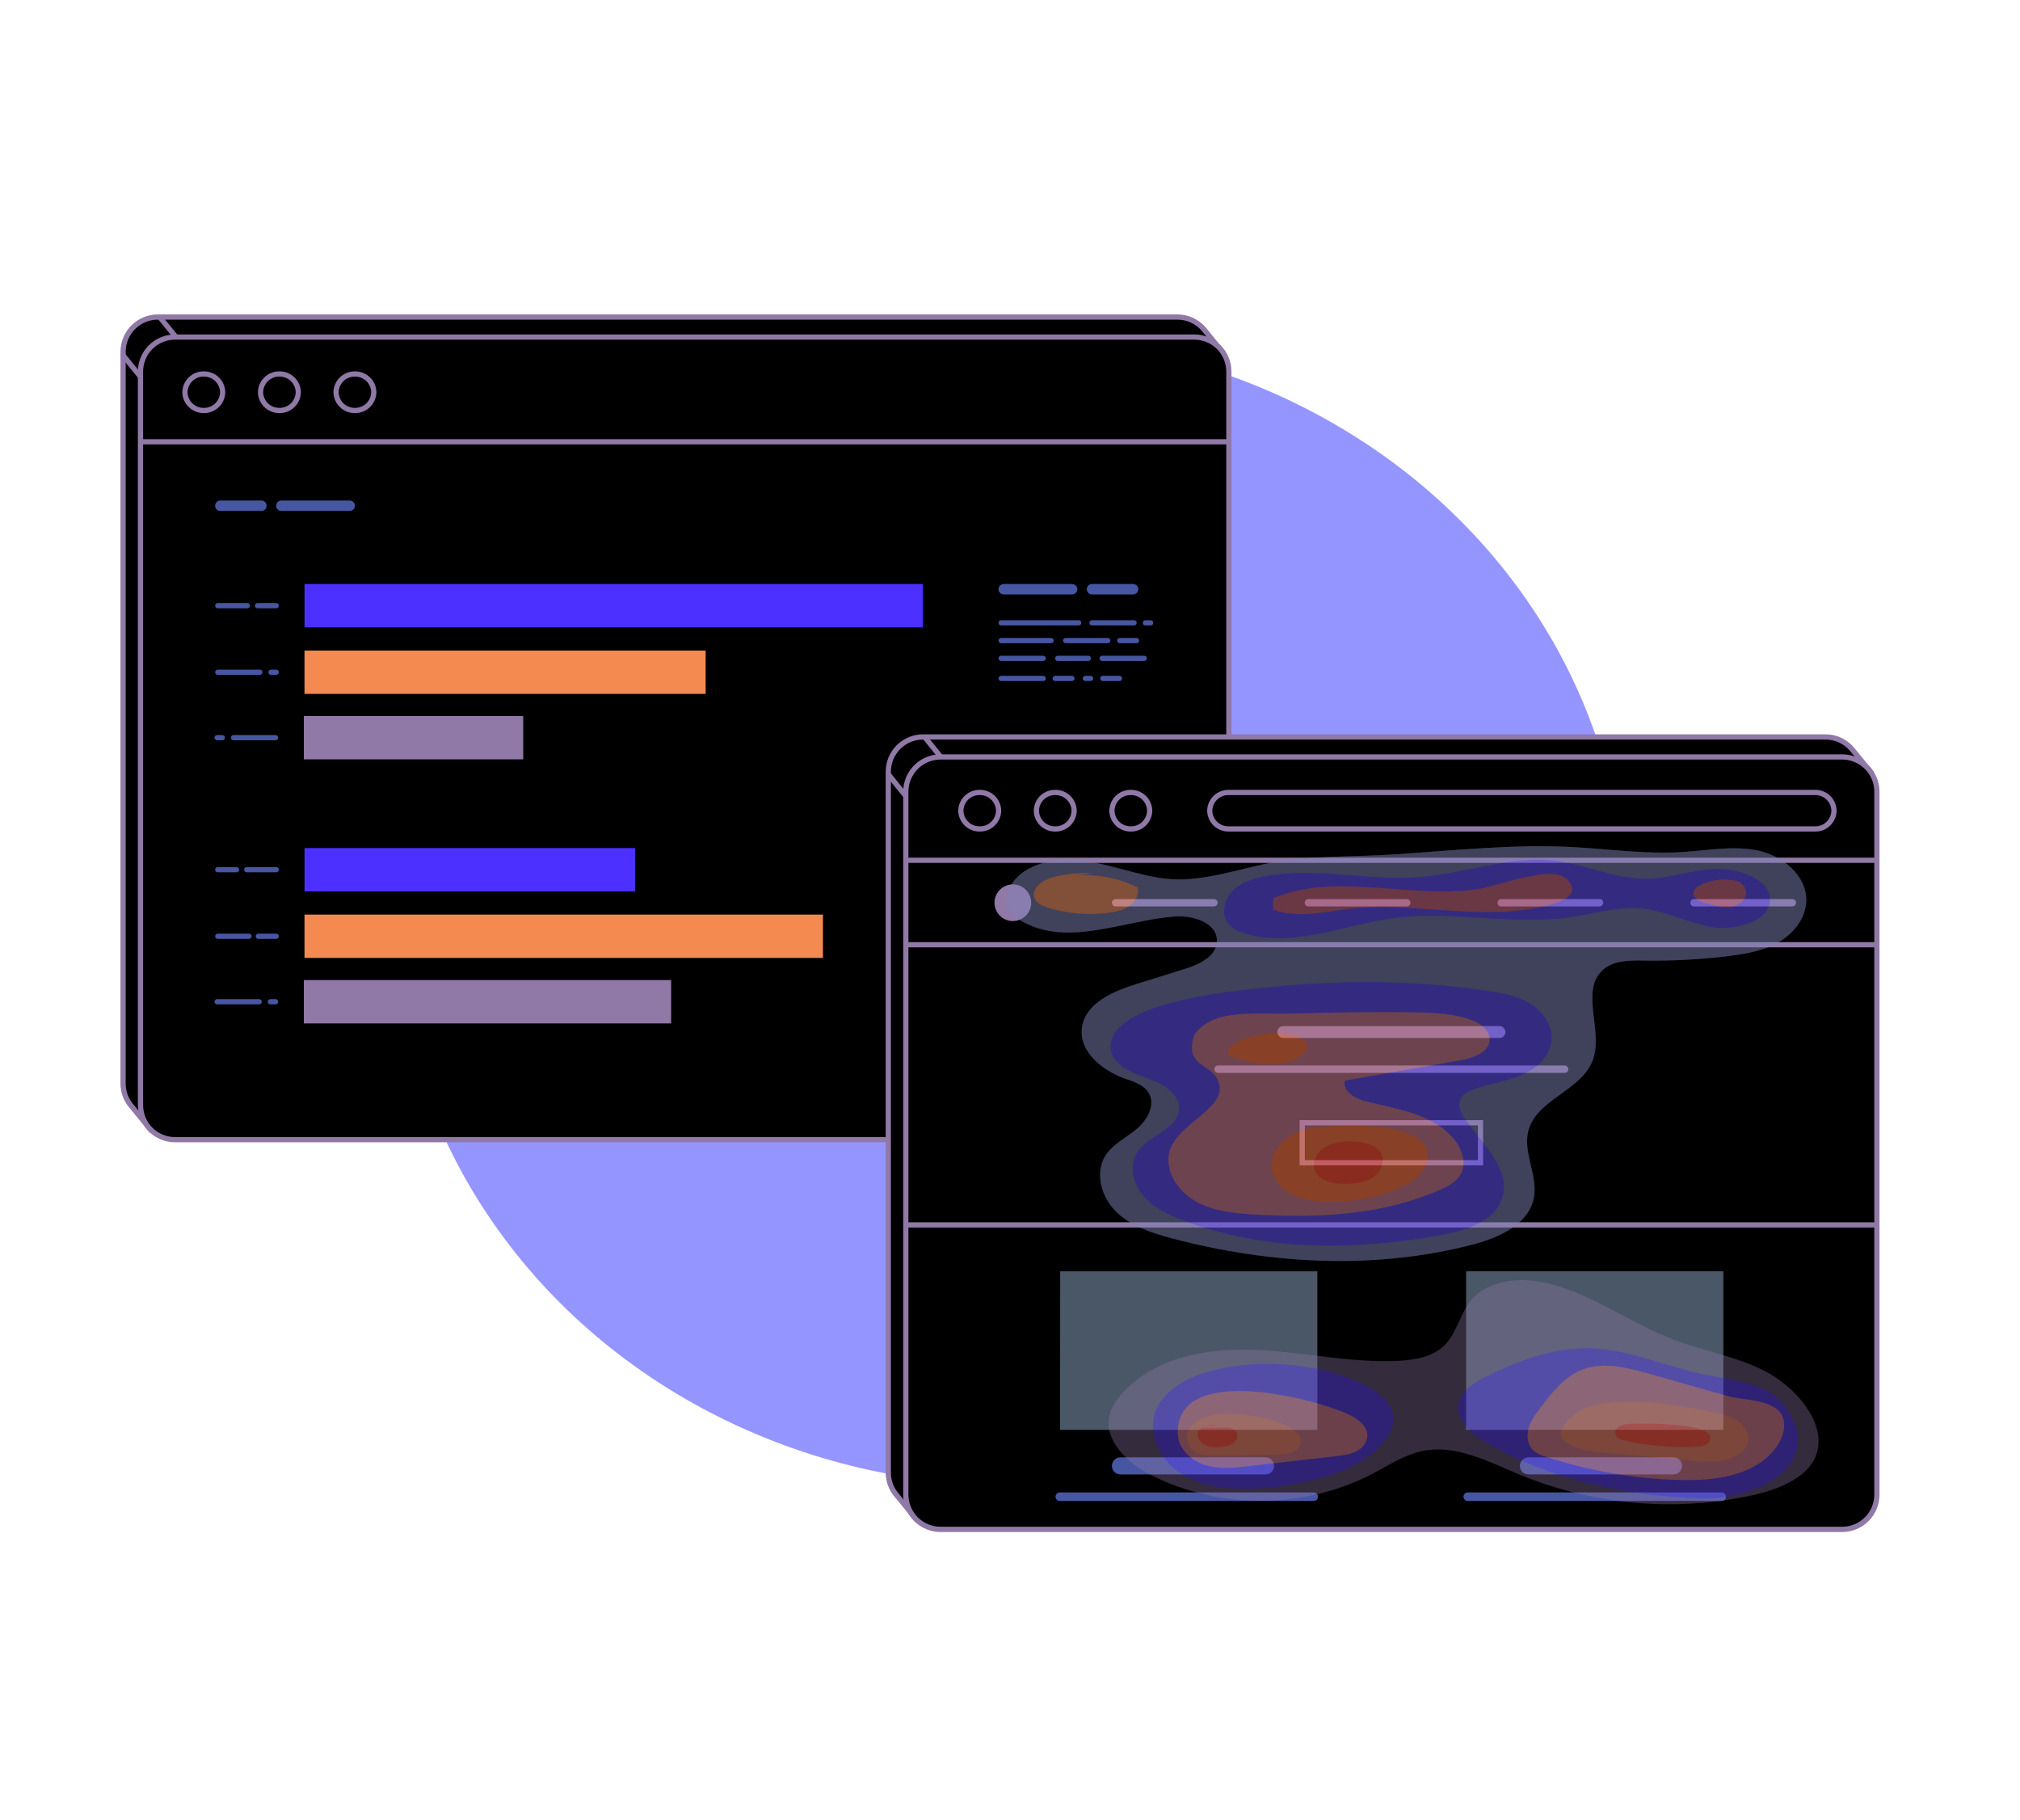 <svg width="604" height="544" viewBox="0 0 604 544" fill="none" xmlns="http://www.w3.org/2000/svg">
<mask id="mask0_1_2640" style="mask-type:alpha" maskUnits="userSpaceOnUse" x="0" y="0" width="604" height="544">
<rect width="604" height="544" rx="4" fill="#2F2F2F"/>
</mask>
<g mask="url(#mask0_1_2640)">
<g opacity="0.6" filter="url(#filter0_f_1_2640)">
<ellipse cx="302" cy="272.5" rx="184" ry="171.5" fill="#4F4FFF"/>
</g>
</g>
<g clip-path="url(#clip0_1_2640)">
<path d="M45.427 338.208L39.532 330.978C37.756 329.06 36.771 326.542 36.774 323.929V105.167C36.774 102.412 37.868 99.77 39.816 97.822C41.764 95.874 44.407 94.779 47.161 94.779H352.039C353.537 94.781 355.017 95.108 356.377 95.735C357.737 96.363 358.945 97.277 359.918 98.415L365.943 105.822" fill="black"/>
<path d="M44.84 338.701L38.95 331.471C37.058 329.416 36.012 326.722 36.021 323.929V105.167C36.024 102.206 37.201 99.368 39.294 97.274C41.388 95.18 44.227 94.003 47.188 94H352.065C353.673 94 355.262 94.347 356.723 95.017C358.184 95.688 359.483 96.666 360.531 97.885L366.572 105.308L365.362 106.289L359.337 98.888C358.436 97.842 357.319 97.004 356.065 96.429C354.81 95.855 353.446 95.557 352.065 95.558H47.188C44.64 95.561 42.198 96.574 40.396 98.376C38.595 100.177 37.582 102.62 37.579 105.167V323.929C37.575 326.345 38.484 328.674 40.124 330.448L46.05 337.719L44.84 338.701Z" fill="#9079A7"/>
<path d="M48.278 94.214L47.07 95.198L51.936 101.176L53.144 100.192L48.278 94.214Z" fill="#9079A7"/>
<path d="M37.208 105.495L36 106.479L41.532 113.275L42.741 112.291L37.208 105.495Z" fill="#9079A7"/>
<path d="M357.14 100.763H52.314C46.623 100.763 42.009 105.377 42.009 111.068V330.401C42.009 336.092 46.623 340.706 52.314 340.706H357.14C362.831 340.706 367.444 336.092 367.444 330.401V111.068C367.444 105.377 362.831 100.763 357.14 100.763Z" fill="black"/>
<path d="M357.14 341.485H52.314C49.375 341.482 46.557 340.314 44.48 338.236C42.402 336.157 41.233 333.34 41.23 330.401V111.073C41.233 108.134 42.401 105.316 44.479 103.237C46.557 101.158 49.375 99.988 52.314 99.984H357.14C360.079 99.989 362.895 101.159 364.973 103.238C367.05 105.317 368.219 108.134 368.223 111.073V330.401C368.219 333.339 367.05 336.156 364.973 338.234C362.895 340.312 360.078 341.481 357.14 341.485V341.485ZM52.314 101.542C49.788 101.546 47.367 102.552 45.581 104.338C43.795 106.125 42.791 108.547 42.788 111.073V330.401C42.791 332.926 43.795 335.348 45.581 337.134C47.367 338.919 49.788 339.924 52.314 339.927H357.14C359.665 339.924 362.086 338.919 363.872 337.134C365.658 335.348 366.662 332.926 366.665 330.401V111.073C366.663 108.547 365.658 106.125 363.873 104.338C362.087 102.552 359.666 101.546 357.14 101.542H52.314Z" fill="#9079A7"/>
<path d="M367.444 131.294H42.009V132.852H367.444V131.294Z" fill="#9079A7"/>
<path d="M60.941 123.487C59.263 123.511 57.644 122.868 56.44 121.699C55.235 120.531 54.543 118.932 54.516 117.254C54.543 115.576 55.235 113.978 56.44 112.809C57.644 111.641 59.263 110.998 60.941 111.021C62.619 110.998 64.237 111.641 65.442 112.809C66.646 113.978 67.338 115.576 67.365 117.254C67.338 118.932 66.646 120.531 65.442 121.699C64.237 122.868 62.619 123.511 60.941 123.487V123.487ZM60.941 112.58C59.676 112.555 58.452 113.033 57.54 113.91C56.627 114.786 56.1 115.989 56.074 117.254C56.101 118.519 56.629 119.721 57.541 120.598C58.454 121.474 59.676 121.953 60.941 121.929C62.206 121.953 63.428 121.474 64.34 120.598C65.252 119.721 65.78 118.519 65.807 117.254C65.78 115.99 65.252 114.788 64.34 113.913C63.428 113.037 62.205 112.56 60.941 112.585V112.58Z" fill="#9079A7"/>
<path d="M83.549 123.487C81.872 123.511 80.253 122.868 79.048 121.699C77.844 120.531 77.152 118.932 77.125 117.254C77.152 115.576 77.844 113.978 79.048 112.809C80.253 111.641 81.872 110.998 83.549 111.021C85.227 110.998 86.846 111.641 88.051 112.809C89.255 113.978 89.947 115.576 89.974 117.254C89.947 118.932 89.255 120.531 88.051 121.699C86.846 122.868 85.227 123.511 83.549 123.487V123.487ZM83.549 112.58C82.284 112.555 81.061 113.033 80.149 113.91C79.236 114.786 78.709 115.989 78.683 117.254C78.71 118.519 79.238 119.721 80.15 120.598C81.062 121.474 82.285 121.953 83.549 121.929C84.814 121.953 86.037 121.474 86.949 120.598C87.861 119.721 88.389 118.519 88.416 117.254C88.389 115.99 87.861 114.788 86.949 113.913C86.036 113.037 84.814 112.56 83.549 112.585V112.58Z" fill="#9079A7"/>
<path d="M106.127 123.487C104.449 123.511 102.83 122.868 101.626 121.699C100.421 120.531 99.73 118.932 99.702 117.254C99.73 115.576 100.421 113.978 101.626 112.809C102.83 111.641 104.449 110.998 106.127 111.021C107.805 110.998 109.424 111.641 110.628 112.809C111.833 113.978 112.525 115.576 112.552 117.254C112.525 118.932 111.833 120.531 110.628 121.699C109.424 122.868 107.805 123.511 106.127 123.487V123.487ZM106.127 112.58C104.862 112.555 103.639 113.033 102.726 113.91C101.814 114.786 101.286 115.989 101.26 117.254C101.288 118.519 101.815 119.721 102.728 120.598C103.64 121.474 104.862 121.953 106.127 121.929C107.391 121.951 108.613 121.472 109.525 120.596C110.437 119.72 110.965 118.519 110.994 117.254C110.965 115.991 110.437 114.79 109.525 113.914C108.613 113.039 107.391 112.561 106.127 112.585V112.58Z" fill="#9079A7"/>
<path d="M275.965 187.541V174.587H91.055V187.541H275.965Z" fill="#4C30FF"/>
<path d="M210.996 207.44V194.486H91.049V207.44H210.996Z" fill="#F48A4F"/>
<path d="M156.45 227.006V214.052H90.852V227.006H156.45Z" fill="#9079A7"/>
<path d="M69.807 221.308H82.402C82.832 221.308 83.181 220.959 83.181 220.529C83.181 220.099 82.832 219.75 82.402 219.75H69.807C69.376 219.75 69.028 220.099 69.028 220.529C69.028 220.959 69.376 221.308 69.807 221.308Z" fill="#4656A2"/>
<path d="M64.909 221.308H66.477C66.908 221.308 67.257 220.959 67.257 220.529C67.257 220.099 66.908 219.75 66.477 219.75H64.909C64.479 219.75 64.13 220.099 64.13 220.529C64.13 220.959 64.479 221.308 64.909 221.308Z" fill="#4656A2"/>
<path d="M77.707 200.184H65.111C64.681 200.184 64.332 200.533 64.332 200.963C64.332 201.393 64.681 201.742 65.111 201.742H77.707C78.137 201.742 78.486 201.393 78.486 200.963C78.486 200.533 78.137 200.184 77.707 200.184Z" fill="#4656A2"/>
<path d="M82.599 200.184H81.031C80.6 200.184 80.251 200.533 80.251 200.963C80.251 201.393 80.6 201.742 81.031 201.742H82.599C83.029 201.742 83.378 201.393 83.378 200.963C83.378 200.533 83.029 200.184 82.599 200.184Z" fill="#4656A2"/>
<path d="M73.946 180.285H65.111C64.681 180.285 64.332 180.634 64.332 181.064C64.332 181.494 64.681 181.843 65.111 181.843H73.946C74.376 181.843 74.725 181.494 74.725 181.064C74.725 180.634 74.376 180.285 73.946 180.285Z" fill="#4656A2"/>
<path d="M82.604 180.285H76.99C76.559 180.285 76.211 180.634 76.211 181.064C76.211 181.494 76.559 181.843 76.99 181.843H82.604C83.034 181.843 83.383 181.494 83.383 181.064C83.383 180.634 83.034 180.285 82.604 180.285Z" fill="#4656A2"/>
<path d="M189.898 266.477V253.522H91.055V266.477H189.898Z" fill="#4C30FF"/>
<path d="M246.07 286.37V273.416H91.049V286.37H246.07Z" fill="#F48A4F"/>
<path d="M200.676 305.942V292.987H90.852V305.942H200.676Z" fill="#9079A7"/>
<path d="M77.504 298.685H64.909C64.479 298.685 64.13 299.034 64.13 299.465C64.13 299.895 64.479 300.244 64.909 300.244H77.504C77.934 300.244 78.283 299.895 78.283 299.465C78.283 299.034 77.934 298.685 77.504 298.685Z" fill="#4656A2"/>
<path d="M82.402 298.685H80.833C80.403 298.685 80.054 299.034 80.054 299.465C80.054 299.895 80.403 300.244 80.833 300.244H82.402C82.832 300.244 83.181 299.895 83.181 299.465C83.181 299.034 82.832 298.685 82.402 298.685Z" fill="#4656A2"/>
<path d="M74.471 279.114H65.111C64.681 279.114 64.332 279.463 64.332 279.893C64.332 280.323 64.681 280.672 65.111 280.672H74.471C74.901 280.672 75.25 280.323 75.25 279.893C75.25 279.463 74.901 279.114 74.471 279.114Z" fill="#4656A2"/>
<path d="M82.604 279.114H77.218C76.788 279.114 76.439 279.463 76.439 279.893C76.439 280.323 76.788 280.672 77.218 280.672H82.604C83.034 280.672 83.383 280.323 83.383 279.893C83.383 279.463 83.034 279.114 82.604 279.114Z" fill="#4656A2"/>
<path d="M73.77 260.773H82.604C83.035 260.773 83.383 260.425 83.383 259.994C83.383 259.564 83.035 259.215 82.604 259.215H73.77C73.339 259.215 72.99 259.564 72.99 259.994C72.99 260.425 73.339 260.773 73.77 260.773Z" fill="#4656A2"/>
<path d="M65.111 260.773H70.726C71.156 260.773 71.505 260.425 71.505 259.994C71.505 259.564 71.156 259.215 70.726 259.215H65.111C64.681 259.215 64.332 259.564 64.332 259.994C64.332 260.425 64.681 260.773 65.111 260.773Z" fill="#4656A2"/>
<path d="M84.126 152.746H104.569C105.429 152.746 106.127 152.049 106.127 151.19C106.127 150.331 105.429 149.634 104.569 149.634H84.126C83.266 149.634 82.568 150.331 82.568 151.19C82.568 152.049 83.266 152.746 84.126 152.746Z" fill="#4656A2"/>
<path d="M65.891 152.746H78.179C79.04 152.746 79.737 152.049 79.737 151.19C79.737 150.331 79.04 149.634 78.179 149.634H65.891C65.03 149.634 64.332 150.331 64.332 151.19C64.332 152.049 65.03 152.746 65.891 152.746Z" fill="#4656A2"/>
<path d="M314.296 190.725H299.343C298.913 190.725 298.564 191.074 298.564 191.504C298.564 191.935 298.913 192.283 299.343 192.283H314.296C314.726 192.283 315.075 191.935 315.075 191.504C315.075 191.074 314.726 190.725 314.296 190.725Z" fill="#4656A2"/>
<path d="M331.233 190.725H318.638C318.208 190.725 317.859 191.074 317.859 191.504C317.859 191.935 318.208 192.283 318.638 192.283H331.233C331.663 192.283 332.012 191.935 332.012 191.504C332.012 191.074 331.663 190.725 331.233 190.725Z" fill="#4656A2"/>
<path d="M339.829 190.725H334.817C334.386 190.725 334.038 191.074 334.038 191.504C334.038 191.935 334.386 192.283 334.817 192.283H339.829C340.259 192.283 340.608 191.935 340.608 191.504C340.608 191.074 340.259 190.725 339.829 190.725Z" fill="#4656A2"/>
<path d="M342.135 196.034H329.54C329.109 196.034 328.761 196.383 328.761 196.813C328.761 197.243 329.109 197.592 329.54 197.592H342.135C342.565 197.592 342.914 197.243 342.914 196.813C342.914 196.383 342.565 196.034 342.135 196.034Z" fill="#4656A2"/>
<path d="M325.431 196.034H316.27C315.839 196.034 315.49 196.383 315.49 196.813C315.49 197.243 315.839 197.592 316.27 197.592H325.431C325.862 197.592 326.211 197.243 326.211 196.813C326.211 196.383 325.862 196.034 325.431 196.034Z" fill="#4656A2"/>
<path d="M299.343 197.592H311.938C312.368 197.592 312.717 197.243 312.717 196.813C312.717 196.382 312.368 196.034 311.938 196.034H299.343C298.913 196.034 298.564 196.382 298.564 196.813C298.564 197.243 298.913 197.592 299.343 197.592Z" fill="#4656A2"/>
<path d="M326.506 186.97H339.102C339.532 186.97 339.881 186.621 339.881 186.191C339.881 185.76 339.532 185.412 339.102 185.412H326.506C326.076 185.412 325.727 185.76 325.727 186.191C325.727 186.621 326.076 186.97 326.506 186.97Z" fill="#4656A2"/>
<path d="M299.348 186.97H322.544C322.974 186.97 323.323 186.621 323.323 186.191C323.323 185.76 322.974 185.412 322.544 185.412H299.348C298.918 185.412 298.569 185.76 298.569 186.191C298.569 186.621 298.918 186.97 299.348 186.97Z" fill="#4656A2"/>
<path d="M342.493 186.97H344.062C344.492 186.97 344.841 186.621 344.841 186.191C344.841 185.76 344.492 185.412 344.062 185.412H342.493C342.063 185.412 341.714 185.76 341.714 186.191C341.714 186.621 342.063 186.97 342.493 186.97Z" fill="#4656A2"/>
<path d="M320.565 174.587H300.122C299.261 174.587 298.564 175.284 298.564 176.143C298.564 177.002 299.261 177.698 300.122 177.698H320.565C321.425 177.698 322.123 177.002 322.123 176.143C322.123 175.284 321.425 174.587 320.565 174.587Z" fill="#4656A2"/>
<path d="M338.8 174.587H326.512C325.651 174.587 324.954 175.284 324.954 176.143C324.954 177.002 325.651 177.698 326.512 177.698H338.8C339.661 177.698 340.359 177.002 340.359 176.143C340.359 175.284 339.661 174.587 338.8 174.587Z" fill="#4656A2"/>
<path d="M334.754 202.038H329.742C329.312 202.038 328.963 202.387 328.963 202.817C328.963 203.247 329.312 203.596 329.742 203.596H334.754C335.185 203.596 335.533 203.247 335.533 202.817C335.533 202.387 335.185 202.038 334.754 202.038Z" fill="#4656A2"/>
<path d="M311.938 202.038H299.343C298.913 202.038 298.564 202.387 298.564 202.817C298.564 203.247 298.913 203.596 299.343 203.596H311.938C312.368 203.596 312.717 203.247 312.717 202.817C312.717 202.387 312.368 202.038 311.938 202.038Z" fill="#4656A2"/>
<path d="M320.528 202.038H315.516C315.086 202.038 314.737 202.387 314.737 202.817C314.737 203.247 315.086 203.596 315.516 203.596H320.528C320.959 203.596 321.308 203.247 321.308 202.817C321.308 202.387 320.959 202.038 320.528 202.038Z" fill="#4656A2"/>
<path d="M324.533 203.596H326.101C326.532 203.596 326.88 203.247 326.88 202.817C326.88 202.387 326.532 202.038 326.101 202.038H324.533C324.103 202.038 323.754 202.387 323.754 202.817C323.754 203.247 324.103 203.596 324.533 203.596Z" fill="#4656A2"/>
<path d="M325.608 271.214H340.561C340.991 271.214 341.34 270.865 341.34 270.435C341.34 270.004 340.991 269.655 340.561 269.655H325.608C325.178 269.655 324.829 270.004 324.829 270.435C324.829 270.865 325.178 271.214 325.608 271.214Z" fill="#4656A2"/>
<path d="M308.666 271.214H321.261C321.691 271.214 322.04 270.865 322.04 270.435C322.04 270.004 321.691 269.655 321.261 269.655H308.666C308.235 269.655 307.887 270.004 307.887 270.435C307.887 270.865 308.235 271.214 308.666 271.214Z" fill="#4656A2"/>
<path d="M300.075 271.214H305.087C305.517 271.214 305.866 270.865 305.866 270.435C305.866 270.004 305.517 269.655 305.087 269.655H300.075C299.645 269.655 299.296 270.004 299.296 270.435C299.296 270.865 299.645 271.214 300.075 271.214Z" fill="#4656A2"/>
<path d="M300.075 276.522H312.67C313.1 276.522 313.449 276.173 313.449 275.743C313.449 275.313 313.1 274.964 312.67 274.964H300.075C299.645 274.964 299.296 275.313 299.296 275.743C299.296 276.173 299.645 276.522 300.075 276.522Z" fill="#4656A2"/>
<path d="M316.784 276.522H325.946C326.376 276.522 326.725 276.173 326.725 275.743C326.725 275.313 326.376 274.964 325.946 274.964H316.784C316.353 274.964 316.005 275.313 316.005 275.743C316.005 276.173 316.353 276.522 316.784 276.522Z" fill="#4656A2"/>
<path d="M342.872 274.969H330.277C329.847 274.969 329.498 275.318 329.498 275.748C329.498 276.178 329.847 276.527 330.277 276.527H342.872C343.303 276.527 343.651 276.178 343.651 275.748C343.651 275.318 343.303 274.969 342.872 274.969Z" fill="#4656A2"/>
<path d="M317.635 280.973H305.04C304.61 280.973 304.261 281.322 304.261 281.753C304.261 282.183 304.61 282.532 305.04 282.532H317.635C318.066 282.532 318.415 282.183 318.415 281.753C318.415 281.322 318.066 280.973 317.635 280.973Z" fill="#4656A2"/>
<path d="M301.644 280.973H300.075C299.645 280.973 299.296 281.322 299.296 281.753C299.296 282.183 299.645 282.532 300.075 282.532H301.644C302.074 282.532 302.423 282.183 302.423 281.753C302.423 281.322 302.074 280.973 301.644 280.973Z" fill="#4656A2"/>
<path d="M307.757 253.522H300.854C299.994 253.522 299.296 254.219 299.296 255.078C299.296 255.937 299.994 256.634 300.854 256.634H307.757C308.617 256.634 309.315 255.937 309.315 255.078C309.315 254.219 308.617 253.522 307.757 253.522Z" fill="#4656A2"/>
<path d="M326.47 253.522H314.182C313.321 253.522 312.623 254.219 312.623 255.078C312.623 255.937 313.321 256.634 314.182 256.634H326.47C327.331 256.634 328.028 255.937 328.028 255.078C328.028 254.219 327.331 253.522 326.47 253.522Z" fill="#4656A2"/>
<path d="M335.487 264.212H330.475C330.044 264.212 329.696 264.561 329.696 264.991C329.696 265.421 330.044 265.77 330.475 265.77H335.487C335.917 265.77 336.266 265.421 336.266 264.991C336.266 264.561 335.917 264.212 335.487 264.212Z" fill="#4656A2"/>
<path d="M312.67 264.212H300.075C299.645 264.212 299.296 264.561 299.296 264.991C299.296 265.421 299.645 265.77 300.075 265.77H312.67C313.1 265.77 313.449 265.421 313.449 264.991C313.449 264.561 313.1 264.212 312.67 264.212Z" fill="#4656A2"/>
<path d="M321.261 264.212H316.249C315.818 264.212 315.47 264.561 315.47 264.991C315.47 265.421 315.818 265.77 316.249 265.77H321.261C321.691 265.77 322.04 265.421 322.04 264.991C322.04 264.561 321.691 264.212 321.261 264.212Z" fill="#4656A2"/>
<path d="M325.265 265.765H326.834C327.264 265.765 327.613 265.416 327.613 264.986C327.613 264.555 327.264 264.207 326.834 264.207H325.265C324.835 264.207 324.486 264.555 324.486 264.986C324.486 265.416 324.835 265.765 325.265 265.765Z" fill="#4656A2"/>
<path d="M274.257 454.52L268.367 447.29C266.589 445.374 265.604 442.855 265.609 440.241V230.694C265.609 227.939 266.703 225.297 268.651 223.348C270.599 221.4 273.242 220.306 275.997 220.306H545.852C547.35 220.308 548.83 220.634 550.19 221.262C551.55 221.889 552.758 222.803 553.731 223.942L559.756 231.343" fill="black"/>
<path d="M273.654 455.013L267.759 447.783C265.869 445.727 264.824 443.034 264.83 440.241V230.694C264.832 227.733 266.01 224.894 268.103 222.801C270.197 220.707 273.036 219.529 275.996 219.527H545.852C547.461 219.527 549.05 219.874 550.512 220.545C551.974 221.215 553.274 222.193 554.323 223.412L560.359 230.834L559.154 231.816L553.129 224.414C552.227 223.37 551.111 222.531 549.856 221.957C548.601 221.382 547.238 221.085 545.858 221.085H275.996C273.449 221.088 271.007 222.101 269.205 223.902C267.404 225.704 266.391 228.146 266.388 230.694V440.241C266.383 442.659 267.294 444.988 268.938 446.76L274.864 454.032L273.654 455.013Z" fill="#9079A7"/>
<path d="M277.027 219.78L275.819 220.764L280.685 226.742L281.894 225.758L277.027 219.78Z" fill="#9079A7"/>
<path d="M266.203 230.979L264.987 231.961L270.2 238.415L271.415 237.433L266.203 230.979Z" fill="#9079A7"/>
<path d="M550.833 226.284H281.232C275.495 226.284 270.844 230.935 270.844 236.673V446.833C270.844 452.57 275.495 457.221 281.232 457.221H550.833C556.57 457.221 561.221 452.57 561.221 446.833V236.673C561.221 230.935 556.57 226.284 550.833 226.284Z" fill="black"/>
<path d="M550.828 458H281.232C278.271 457.997 275.432 456.82 273.339 454.726C271.245 452.632 270.068 449.794 270.065 446.833V236.673C270.068 233.712 271.245 230.873 273.339 228.779C275.432 226.685 278.271 225.508 281.232 225.505H550.828C553.789 225.508 556.628 226.685 558.721 228.779C560.815 230.873 561.992 233.712 561.995 236.673V446.812C561.996 448.28 561.708 449.733 561.148 451.09C560.588 452.447 559.765 453.68 558.728 454.719C557.692 455.758 556.46 456.582 555.105 457.145C553.749 457.708 552.296 457.999 550.828 458V458ZM281.232 227.063C278.684 227.066 276.242 228.079 274.441 229.881C272.639 231.682 271.626 234.125 271.623 236.673V446.812C271.626 449.359 272.639 451.802 274.441 453.603C276.242 455.405 278.684 456.418 281.232 456.421H550.828C553.376 456.418 555.818 455.405 557.619 453.603C559.421 451.802 560.434 449.359 560.437 446.812V236.673C560.434 234.125 559.421 231.682 557.619 229.881C555.818 228.079 553.376 227.066 550.828 227.063H281.232Z" fill="#9079A7"/>
<path d="M292.944 248.588C291.266 248.612 289.647 247.968 288.443 246.8C287.238 245.631 286.547 244.033 286.519 242.355C286.547 240.677 287.238 239.078 288.443 237.91C289.647 236.741 291.266 236.098 292.944 236.122C294.623 236.097 296.243 236.739 297.449 237.908C298.654 239.077 299.347 240.676 299.374 242.355C299.347 244.034 298.654 245.633 297.449 246.802C296.243 247.971 294.623 248.613 292.944 248.588V248.588ZM292.944 237.68C291.679 237.657 290.457 238.135 289.545 239.012C288.632 239.888 288.105 241.09 288.077 242.355C288.106 243.619 288.634 244.821 289.546 245.697C290.458 246.573 291.68 247.052 292.944 247.03C294.209 247.053 295.432 246.575 296.345 245.698C297.258 244.822 297.787 243.62 297.816 242.355C297.787 241.09 297.258 239.888 296.345 239.013C295.432 238.138 294.209 237.66 292.944 237.685V237.68Z" fill="#9079A7"/>
<path d="M315.532 248.588C313.854 248.612 312.235 247.969 311.031 246.8C309.826 245.632 309.135 244.033 309.107 242.355C309.135 240.677 309.826 239.078 311.031 237.91C312.235 236.741 313.854 236.099 315.532 236.122C317.21 236.099 318.829 236.741 320.033 237.91C321.238 239.078 321.929 240.677 321.957 242.355C321.929 244.033 321.238 245.632 320.033 246.8C318.829 247.969 317.21 248.612 315.532 248.588V248.588ZM315.532 237.68C314.267 237.657 313.045 238.135 312.132 239.012C311.22 239.888 310.693 241.09 310.665 242.355C310.694 243.619 311.222 244.821 312.134 245.697C313.046 246.573 314.268 247.052 315.532 247.03C316.797 247.054 318.019 246.575 318.931 245.698C319.844 244.822 320.371 243.62 320.399 242.355C320.371 241.091 319.844 239.889 318.931 239.014C318.019 238.138 316.796 237.66 315.532 237.686V237.68Z" fill="#9079A7"/>
<path d="M338.12 248.588C336.442 248.612 334.823 247.969 333.619 246.8C332.414 245.632 331.723 244.033 331.695 242.355C331.723 240.677 332.414 239.078 333.619 237.91C334.823 236.741 336.442 236.099 338.12 236.122C339.798 236.099 341.417 236.741 342.621 237.91C343.826 239.078 344.517 240.677 344.545 242.355C344.517 244.033 343.826 245.632 342.621 246.8C341.417 247.969 339.798 248.612 338.12 248.588V248.588ZM338.12 237.68C336.855 237.655 335.632 238.134 334.719 239.01C333.806 239.887 333.279 241.09 333.253 242.355C333.281 243.62 333.808 244.822 334.721 245.698C335.633 246.575 336.855 247.054 338.12 247.03C339.385 247.054 340.607 246.575 341.519 245.698C342.432 244.822 342.959 243.62 342.987 242.355C342.959 241.091 342.432 239.889 341.519 239.014C340.607 238.138 339.384 237.66 338.12 237.686V237.68Z" fill="#9079A7"/>
<path d="M542.731 248.588H367.377C365.699 248.612 364.08 247.969 362.876 246.8C361.671 245.632 360.979 244.033 360.952 242.355C360.979 240.677 361.671 239.078 362.876 237.91C364.08 236.741 365.699 236.099 367.377 236.122H542.747C544.425 236.099 546.043 236.741 547.248 237.91C548.452 239.078 549.144 240.677 549.171 242.355C549.158 243.187 548.981 244.009 548.65 244.772C548.319 245.536 547.84 246.227 547.242 246.806C546.644 247.384 545.938 247.84 545.164 248.146C544.39 248.451 543.563 248.602 542.731 248.588V248.588ZM367.361 237.68C366.096 237.655 364.873 238.134 363.96 239.01C363.048 239.887 362.52 241.09 362.495 242.355C362.522 243.62 363.049 244.822 363.962 245.698C364.874 246.575 366.096 247.054 367.361 247.03H542.731C543.996 247.054 545.218 246.575 546.13 245.698C547.043 244.822 547.57 243.62 547.598 242.355C547.572 241.09 547.045 239.887 546.132 239.01C545.219 238.134 543.996 237.655 542.731 237.68H367.361Z" fill="#9079A7"/>
<path d="M561.221 256.395H270.844V257.953H561.221V256.395Z" fill="#9079A7"/>
<path d="M561.221 281.649H270.844V283.207H561.221V281.649Z" fill="#9079A7"/>
<path d="M561.221 365.404H270.844V366.962H561.221V365.404Z" fill="#9079A7"/>
<path d="M500.411 435.676H457.007C455.601 435.676 454.462 436.815 454.462 438.221V438.226C454.462 439.631 455.601 440.771 457.007 440.771H500.411C501.817 440.771 502.956 439.631 502.956 438.226V438.221C502.956 436.815 501.817 435.676 500.411 435.676Z" fill="#4656A2"/>
<path d="M514.809 446.163H438.87C438.167 446.163 437.597 446.732 437.597 447.435C437.597 448.138 438.167 448.708 438.87 448.708H514.809C515.512 448.708 516.081 448.138 516.081 447.435C516.081 446.732 515.512 446.163 514.809 446.163Z" fill="#4656A2"/>
<path d="M378.419 435.676H335.014C333.608 435.676 332.469 436.815 332.469 438.221V438.226C332.469 439.631 333.608 440.771 335.014 440.771H378.419C379.824 440.771 380.964 439.631 380.964 438.226V438.221C380.964 436.815 379.824 435.676 378.419 435.676Z" fill="#4656A2"/>
<path d="M392.821 446.163H316.882C316.18 446.163 315.61 446.732 315.61 447.435C315.61 448.138 316.18 448.708 316.882 448.708H392.821C393.524 448.708 394.094 448.138 394.094 447.435C394.094 446.732 393.524 446.163 392.821 446.163Z" fill="#4656A2"/>
<path d="M394.676 428.227H316.197V412.692V379.267H394.676V428.227Z" fill="#4A5767"/>
<path d="M395.455 429.006H315.438V378.488H395.481L395.455 429.006ZM316.971 427.448H393.897V380.046H316.997L316.971 427.448Z" fill="black"/>
<path d="M516.081 428.227H437.597V412.692V379.267H516.081V428.227Z" fill="#4A5767"/>
<path d="M516.86 429.006H436.818V378.488H516.86V429.006ZM438.377 427.448H515.302V380.046H438.377V427.448Z" fill="black"/>
<path d="M443.466 348.373H388.594V334.868H443.466V348.373ZM390.152 346.814H441.908V336.426H390.152V346.814Z" fill="#9079A7"/>
<path d="M448.349 306.747H383.717C382.736 306.747 381.94 307.542 381.94 308.523C381.94 309.504 382.736 310.299 383.717 310.299H448.349C449.33 310.299 450.125 309.504 450.125 308.523C450.125 307.542 449.33 306.747 448.349 306.747Z" fill="#9079A7"/>
<path d="M364.224 320.729H467.846C468.454 320.729 468.947 320.236 468.947 319.628C468.947 319.02 468.454 318.527 467.846 318.527H364.224C363.616 318.527 363.123 319.02 363.123 319.628C363.123 320.236 363.616 320.729 364.224 320.729Z" fill="#9079A7"/>
<path d="M302.854 275.353C305.883 275.353 308.339 272.898 308.339 269.868C308.339 266.839 305.883 264.383 302.854 264.383C299.825 264.383 297.369 266.839 297.369 269.868C297.369 272.898 299.825 275.353 302.854 275.353Z" fill="#9079A7"/>
<path d="M333.581 270.975H362.988C363.596 270.975 364.089 270.482 364.089 269.874C364.089 269.265 363.596 268.772 362.988 268.772H333.581C332.972 268.772 332.479 269.265 332.479 269.874C332.479 270.482 332.972 270.975 333.581 270.975Z" fill="#9079A7"/>
<path d="M391.227 270.975H420.634C421.242 270.975 421.735 270.482 421.735 269.874C421.735 269.265 421.242 268.772 420.634 268.772H391.227C390.619 268.772 390.126 269.265 390.126 269.874C390.126 270.482 390.619 270.975 391.227 270.975Z" fill="#9079A7"/>
<path d="M448.873 270.975H478.281C478.889 270.975 479.382 270.482 479.382 269.874C479.382 269.265 478.889 268.772 478.281 268.772H448.873C448.265 268.772 447.772 269.265 447.772 269.874C447.772 270.482 448.265 270.975 448.873 270.975Z" fill="#9079A7"/>
<path d="M506.525 270.975H535.932C536.54 270.975 537.033 270.482 537.033 269.874C537.033 269.265 536.54 268.772 535.932 268.772H506.525C505.917 268.772 505.424 269.265 505.424 269.874C505.424 270.482 505.917 270.975 506.525 270.975Z" fill="#9079A7"/>
<g opacity="0.6">
<path opacity="0.6" d="M528.058 410.058C519.436 405.529 509.589 403.965 500.479 400.501C487.822 395.686 476.629 387.214 463.52 383.812C455.152 381.646 444.952 382.254 439.628 389.037C436.486 393.032 435.556 398.548 431.957 402.137C428.446 405.638 423.127 406.552 418.198 406.812C403.869 407.529 389.663 404.137 375.334 403.539C361.004 402.942 345.381 405.768 335.694 416.348C333.934 418.27 332.381 420.503 331.778 423.007C329.934 430.736 337.289 437.509 344.384 441.077C364.811 451.341 390.162 451.144 410.423 440.558C415.305 438.008 420.011 434.845 425.407 433.759C435.343 431.728 445.102 436.979 454.493 440.864C476.5 449.943 500.755 452.085 524.012 447.004C531.538 445.337 542.243 441.519 543.614 432.813C545.058 423.365 535.459 413.949 528.058 410.058Z" fill="#9079A7"/>
<path opacity="0.6" d="M358.495 410.972C352.813 413.05 347.152 416.712 345.313 422.467C343.319 428.731 346.659 435.8 351.941 439.711C357.223 443.623 364.027 444.88 370.597 445.067C380.029 445.332 389.445 443.618 398.462 440.833C409.67 437.369 425.646 424.877 410.371 415.382C396.623 406.817 373.381 405.565 358.495 410.972Z" fill="#4C30FF"/>
<path opacity="0.6" d="M352.154 428.591C352.257 433.027 356.111 436.668 360.349 437.982C364.588 439.296 369.148 438.802 373.557 438.293L399.714 435.286C401.703 435.058 403.744 434.813 405.525 433.899C407.307 432.985 408.808 431.245 408.849 429.225C408.912 426.259 405.993 424.191 403.323 422.883C394.385 418.519 351.655 406.89 352.154 428.591Z" fill="#F48A4F"/>
<path opacity="0.6" d="M477.813 403.181C466.117 402.215 454.581 406.365 444.1 411.647C440.672 413.377 436.959 415.683 436.185 419.438C435.146 424.575 440.075 428.835 444.625 431.437C464.091 442.589 486.747 447.284 509.174 447.965C523.197 448.386 545.899 439.208 534.462 421.475C529.268 413.398 519.302 412.775 510.742 411.133C499.71 409.004 489.037 404.105 477.813 403.181Z" fill="#4C30FF"/>
<path opacity="0.6" d="M493.068 410.671C486.461 408.812 479.268 406.968 472.9 409.534C467.706 411.642 464.024 416.328 460.627 420.815C459.178 422.727 457.703 424.701 457.048 427.007C456.394 429.313 456.742 432.061 458.529 433.666C459.525 434.463 460.674 435.048 461.905 435.385C475.132 439.778 488.944 442.159 502.879 442.449C512.892 442.657 524.075 441.213 530.468 433.505C532.546 430.975 534.021 427.614 533.283 424.41C531.84 418.177 521.561 418.743 516.663 417.366L493.068 410.671Z" fill="#F48A4F"/>
<path opacity="0.6" d="M478.421 419.761C473.975 420.509 469.591 422.789 467.332 426.7C466.813 427.557 466.454 428.596 466.813 429.526C467.08 430.113 467.509 430.612 468.049 430.965C471.342 433.442 475.678 433.915 479.782 434.294L505.309 436.662C510.197 437.119 515.479 437.483 519.655 434.902C520.913 434.202 521.904 433.107 522.475 431.785C523.347 429.432 522.075 426.711 520.101 425.157C518.128 423.604 515.603 422.971 513.152 422.431C502.318 420.062 489.52 417.891 478.421 419.761Z" fill="#F08245" fill-opacity="0.8"/>
<path opacity="0.6" d="M355.005 428.928C354.87 429.982 355.053 431.052 355.529 432.001C356.006 432.951 356.755 433.736 357.68 434.258C359.15 435.047 360.895 435.089 362.567 435.099C369.146 435.141 375.725 435.051 382.304 434.829C383.898 434.777 385.56 434.699 386.978 433.931C388.396 433.162 389.404 431.474 388.895 429.962C388.565 429.168 388.014 428.486 387.306 427.999C382.87 424.456 376.97 423.464 371.329 422.831C366.655 422.311 355.95 422.571 355.005 428.928Z" fill="#F08245" fill-opacity="0.8"/>
<path opacity="0.6" d="M364.26 425.874C362.097 425.915 359.992 426.586 358.204 427.807C357.628 429.365 358.724 431.188 360.225 431.962C361.726 432.736 363.497 432.673 365.169 432.518C366.437 432.398 367.766 432.201 368.805 431.443C369.844 430.684 370.405 429.183 369.756 428.087C369.106 426.991 367.527 426.789 366.203 426.778C363.509 426.778 360.817 426.891 358.127 427.116" fill="#E6332A"/>
<path opacity="0.6" d="M486.908 425.672C485.147 425.796 482.862 426.56 482.971 428.321C483.059 429.78 484.783 430.471 486.212 430.783C493.181 432.299 500.323 432.865 507.444 432.465C508.774 432.393 510.301 432.175 511.017 431.053C514.939 424.908 489.281 425.516 486.908 425.672Z" fill="#E6332A"/>
</g>
<g opacity="0.6">
<path opacity="0.6" d="M353.717 262.887C345.594 263.168 337.756 260.238 329.825 258.42C321.894 256.602 312.987 256.052 306.214 260.545C302.724 262.867 299.95 267.271 301.509 271.162C302.366 273.291 304.329 274.798 306.365 275.836C319.801 282.848 335.84 275.27 350.944 273.992C356.568 273.514 364.089 275.784 363.876 281.43C363.705 285.965 358.537 288.339 354.205 289.689L339.714 294.208C332.672 296.4 324.382 300.01 323.499 307.339C322.648 314.413 329.571 320.007 336.287 322.402C338.977 323.363 342 324.256 343.475 326.713C345.594 330.276 343.064 334.878 339.875 337.522C336.686 340.166 332.682 342.036 330.501 345.557C327.244 350.824 329.426 358.101 333.892 362.392C338.359 366.682 344.519 368.624 350.512 370.219C379.832 377.948 411.124 379.677 440.464 372.021C448.255 369.98 457.131 365.986 458.643 358.044C459.894 351.401 455.282 344.539 456.986 338.026C459.427 328.635 472.864 326.048 476.25 316.953C479.517 308.186 472.323 296.229 479.273 289.944C482.508 287.03 487.339 287.087 491.691 287.154C500.135 287.288 508.578 286.833 516.959 285.794C522.091 285.149 527.321 284.235 531.808 281.669C536.296 279.103 539.937 274.507 540.077 269.338C540.279 261.796 533.055 255.834 525.68 254.275C518.304 252.717 510.675 254.239 503.149 254.717C492.699 255.377 482.244 253.969 471.794 253.32C453.189 252.156 434.85 254.281 416.323 255.454C406.549 256.073 396.712 255.901 386.958 256.847C375.77 257.932 364.889 262.503 353.717 262.887Z" fill="#529CD5"/>
<path opacity="0.6" d="M353.717 262.887C345.594 263.168 337.756 260.238 329.825 258.42C321.894 256.602 312.987 256.052 306.214 260.545C302.724 262.867 299.95 267.271 301.509 271.162C302.366 273.291 304.329 274.798 306.365 275.836C319.801 282.848 335.84 275.27 350.944 273.992C356.568 273.514 364.089 275.784 363.876 281.43C363.705 285.965 358.537 288.339 354.205 289.689L339.714 294.208C332.672 296.4 324.382 300.01 323.499 307.339C322.648 314.413 329.571 320.007 336.287 322.402C338.977 323.363 342 324.256 343.475 326.713C345.594 330.276 343.064 334.878 339.875 337.522C336.686 340.166 332.682 342.036 330.501 345.557C327.244 350.824 329.426 358.101 333.892 362.392C338.359 366.682 344.519 368.624 350.512 370.219C379.832 377.948 411.124 379.677 440.464 372.021C448.255 369.98 457.131 365.986 458.643 358.044C459.894 351.401 455.282 344.539 456.986 338.026C459.427 328.635 472.864 326.048 476.25 316.953C479.517 308.186 472.323 296.229 479.273 289.944C482.508 287.03 487.339 287.087 491.691 287.154C500.135 287.288 508.578 286.833 516.959 285.794C522.091 285.149 527.321 284.235 531.808 281.669C536.296 279.103 539.937 274.507 540.077 269.338C540.279 261.796 533.055 255.834 525.68 254.275C518.304 252.717 510.675 254.239 503.149 254.717C492.699 255.377 482.244 253.969 471.794 253.32C453.189 252.156 434.85 254.281 416.323 255.454C406.549 256.073 396.712 255.901 386.958 256.847C375.77 257.932 364.889 262.503 353.717 262.887Z" fill="#9079A7"/>
<path opacity="0.6" d="M513.282 259.745C506.011 259.963 498.947 262.706 491.665 262.69C482.737 262.664 474.339 258.535 465.488 257.371C451.636 255.574 437.961 261.199 424.031 262.248C408.548 263.412 392.78 258.914 377.577 262.087C374.17 262.804 370.69 263.994 368.322 266.544C365.954 269.094 365.107 273.328 367.231 276.086C368.467 277.691 370.446 278.537 372.389 279.114C386.874 283.42 402.02 276.397 417.004 274.439C434.32 272.164 452.015 276.735 469.301 274.232C476.572 273.193 483.843 270.866 491.161 271.634C498.479 272.403 505.185 276.179 512.456 277.249C517.79 278.033 529.596 276.044 529.222 268.617C528.905 261.979 518.393 259.594 513.282 259.745Z" fill="#4C30FF"/>
<path opacity="0.6" d="M332.059 312.803C332.012 317.826 337.772 320.558 342.519 322.152C347.266 323.747 352.959 326.827 352.517 331.814C351.998 337.787 343.574 339.22 340.203 344.176C337.564 348.061 338.645 353.593 341.631 357.234C344.618 360.875 349.017 362.984 353.395 364.677C378.118 374.245 405.723 373.943 431.77 369.03C438.844 367.695 446.998 365.03 449.149 358.163C451.849 349.552 443.331 342.062 438.158 334.66C436.896 332.858 435.769 330.505 436.709 328.536C437.379 327.113 438.912 326.323 440.381 325.763C444.994 323.996 450.006 323.42 454.576 321.545C459.147 319.67 463.484 315.93 463.925 311.011C464.325 306.622 461.422 302.451 457.692 300.103C453.963 297.756 449.497 296.925 445.144 296.265C424.691 293.148 403.339 292.852 382.735 294.816C372.436 295.829 332.199 298.815 332.059 312.803Z" fill="#4C30FF"/>
<path opacity="0.6" d="M349.354 346.305C349.178 351.905 353.255 356.948 358.225 359.524C363.196 362.101 368.93 362.672 374.518 363.031C393.595 364.246 413.358 363.373 430.809 355.572C433.136 354.533 435.541 353.255 436.772 351.027C438.621 347.682 437.135 343.391 434.694 340.462C428.503 333.039 417.923 331.601 408.543 329.284C405.318 328.484 401.35 326.287 402.139 323.051L436.839 316.938C440.698 316.257 445.565 314.413 445.399 310.497C445.284 307.718 442.5 305.859 439.893 304.903C434.59 302.955 428.835 302.747 423.19 302.643C410.397 302.399 397.615 302.711 384.828 303.038C377.811 303.215 366.567 301.947 360.417 306.155C357.914 307.879 356.678 309.193 356.418 312.325C355.899 318.293 361.487 318.517 363.689 322.059C369.413 331.414 349.687 335.74 349.354 346.305Z" fill="#F48A4F"/>
<path opacity="0.8" d="M326.865 261.132C322.799 260.833 318.712 261.217 314.774 262.269C311.767 263.074 308.219 265.547 309.32 268.466C309.923 270.071 311.72 270.85 313.361 271.354C319.296 273.181 325.559 273.688 331.711 272.839C333.825 272.549 335.98 272.066 337.715 270.824C339.45 269.583 340.66 267.406 340.224 265.318C334.216 262.336 327.485 261.122 320.814 261.817" fill="#F48A4F"/>
<path opacity="0.6" d="M442.48 265.703C421.985 269.001 399.89 260.509 380.746 268.508L380.663 271.884C387.887 274.709 395.953 272.559 403.661 271.676C421.04 269.692 438.725 274.392 456.046 271.946C459.952 271.395 474.858 269.302 468.563 262.862C464.18 258.379 447.731 264.861 442.48 265.703Z" fill="#ED6931"/>
<path opacity="0.6" d="M520.595 263.755C518.587 263.085 516.466 262.822 514.356 262.98C512.245 263.137 510.187 263.713 508.301 264.674C507.465 265.11 506.592 265.713 506.379 266.627C505.928 268.585 508.509 269.686 510.462 270.138C512.622 270.658 514.793 271.338 517.001 271.177C519.208 271.016 521.535 269.702 522.039 267.541C522.543 265.38 520.2 262.867 518.195 263.827" fill="#ED6931"/>
<path opacity="0.8" d="M387.83 338.441C384.08 340.244 380.507 343.428 380.18 347.573C379.899 351.079 382.117 354.444 385.072 356.351C388.028 358.257 391.611 358.948 395.122 359.176C403.343 359.751 411.577 358.269 419.081 354.865C421.221 353.889 423.372 352.694 424.753 350.783C437.037 333.793 394.426 335.262 387.83 338.441Z" fill="#ED6931"/>
<path opacity="0.8" d="M385.405 309.12C380.223 308.346 374.929 309.152 370.213 311.432C368.577 312.231 366.79 313.748 367.289 315.494C374.451 318.143 383.125 320.075 389.196 315.447C390.157 314.714 391.076 313.639 390.868 312.45C390.661 311.26 389.534 310.621 388.474 310.175C385.375 308.872 381.979 308.439 378.653 308.923" fill="#ED6931"/>
<path opacity="0.6" d="M404.113 341.085C401.474 341.283 398.737 341.506 396.426 342.804C394.115 344.103 392.354 346.783 393.003 349.354C393.954 353.115 398.836 354.029 402.71 353.894C405.432 353.79 408.283 353.473 410.532 351.941C412.781 350.409 414.168 347.297 412.963 344.861C411.924 342.758 409.395 341.864 407.068 341.521C404.107 341.085 401.089 341.226 398.181 341.937" fill="#E6332A"/>
</g>
</g>
<defs>
<filter id="filter0_f_1_2640" x="-32" y="-49" width="668" height="643" filterUnits="userSpaceOnUse" color-interpolation-filters="sRGB">
<feFlood flood-opacity="0" result="BackgroundImageFix"/>
<feBlend mode="normal" in="SourceGraphic" in2="BackgroundImageFix" result="shape"/>
<feGaussianBlur stdDeviation="75" result="effect1_foregroundBlur_1_2640"/>
</filter>
<clipPath id="clip0_1_2640">
<rect width="526" height="364" fill="white" transform="translate(36 94)"/>
</clipPath>
</defs>
</svg>

